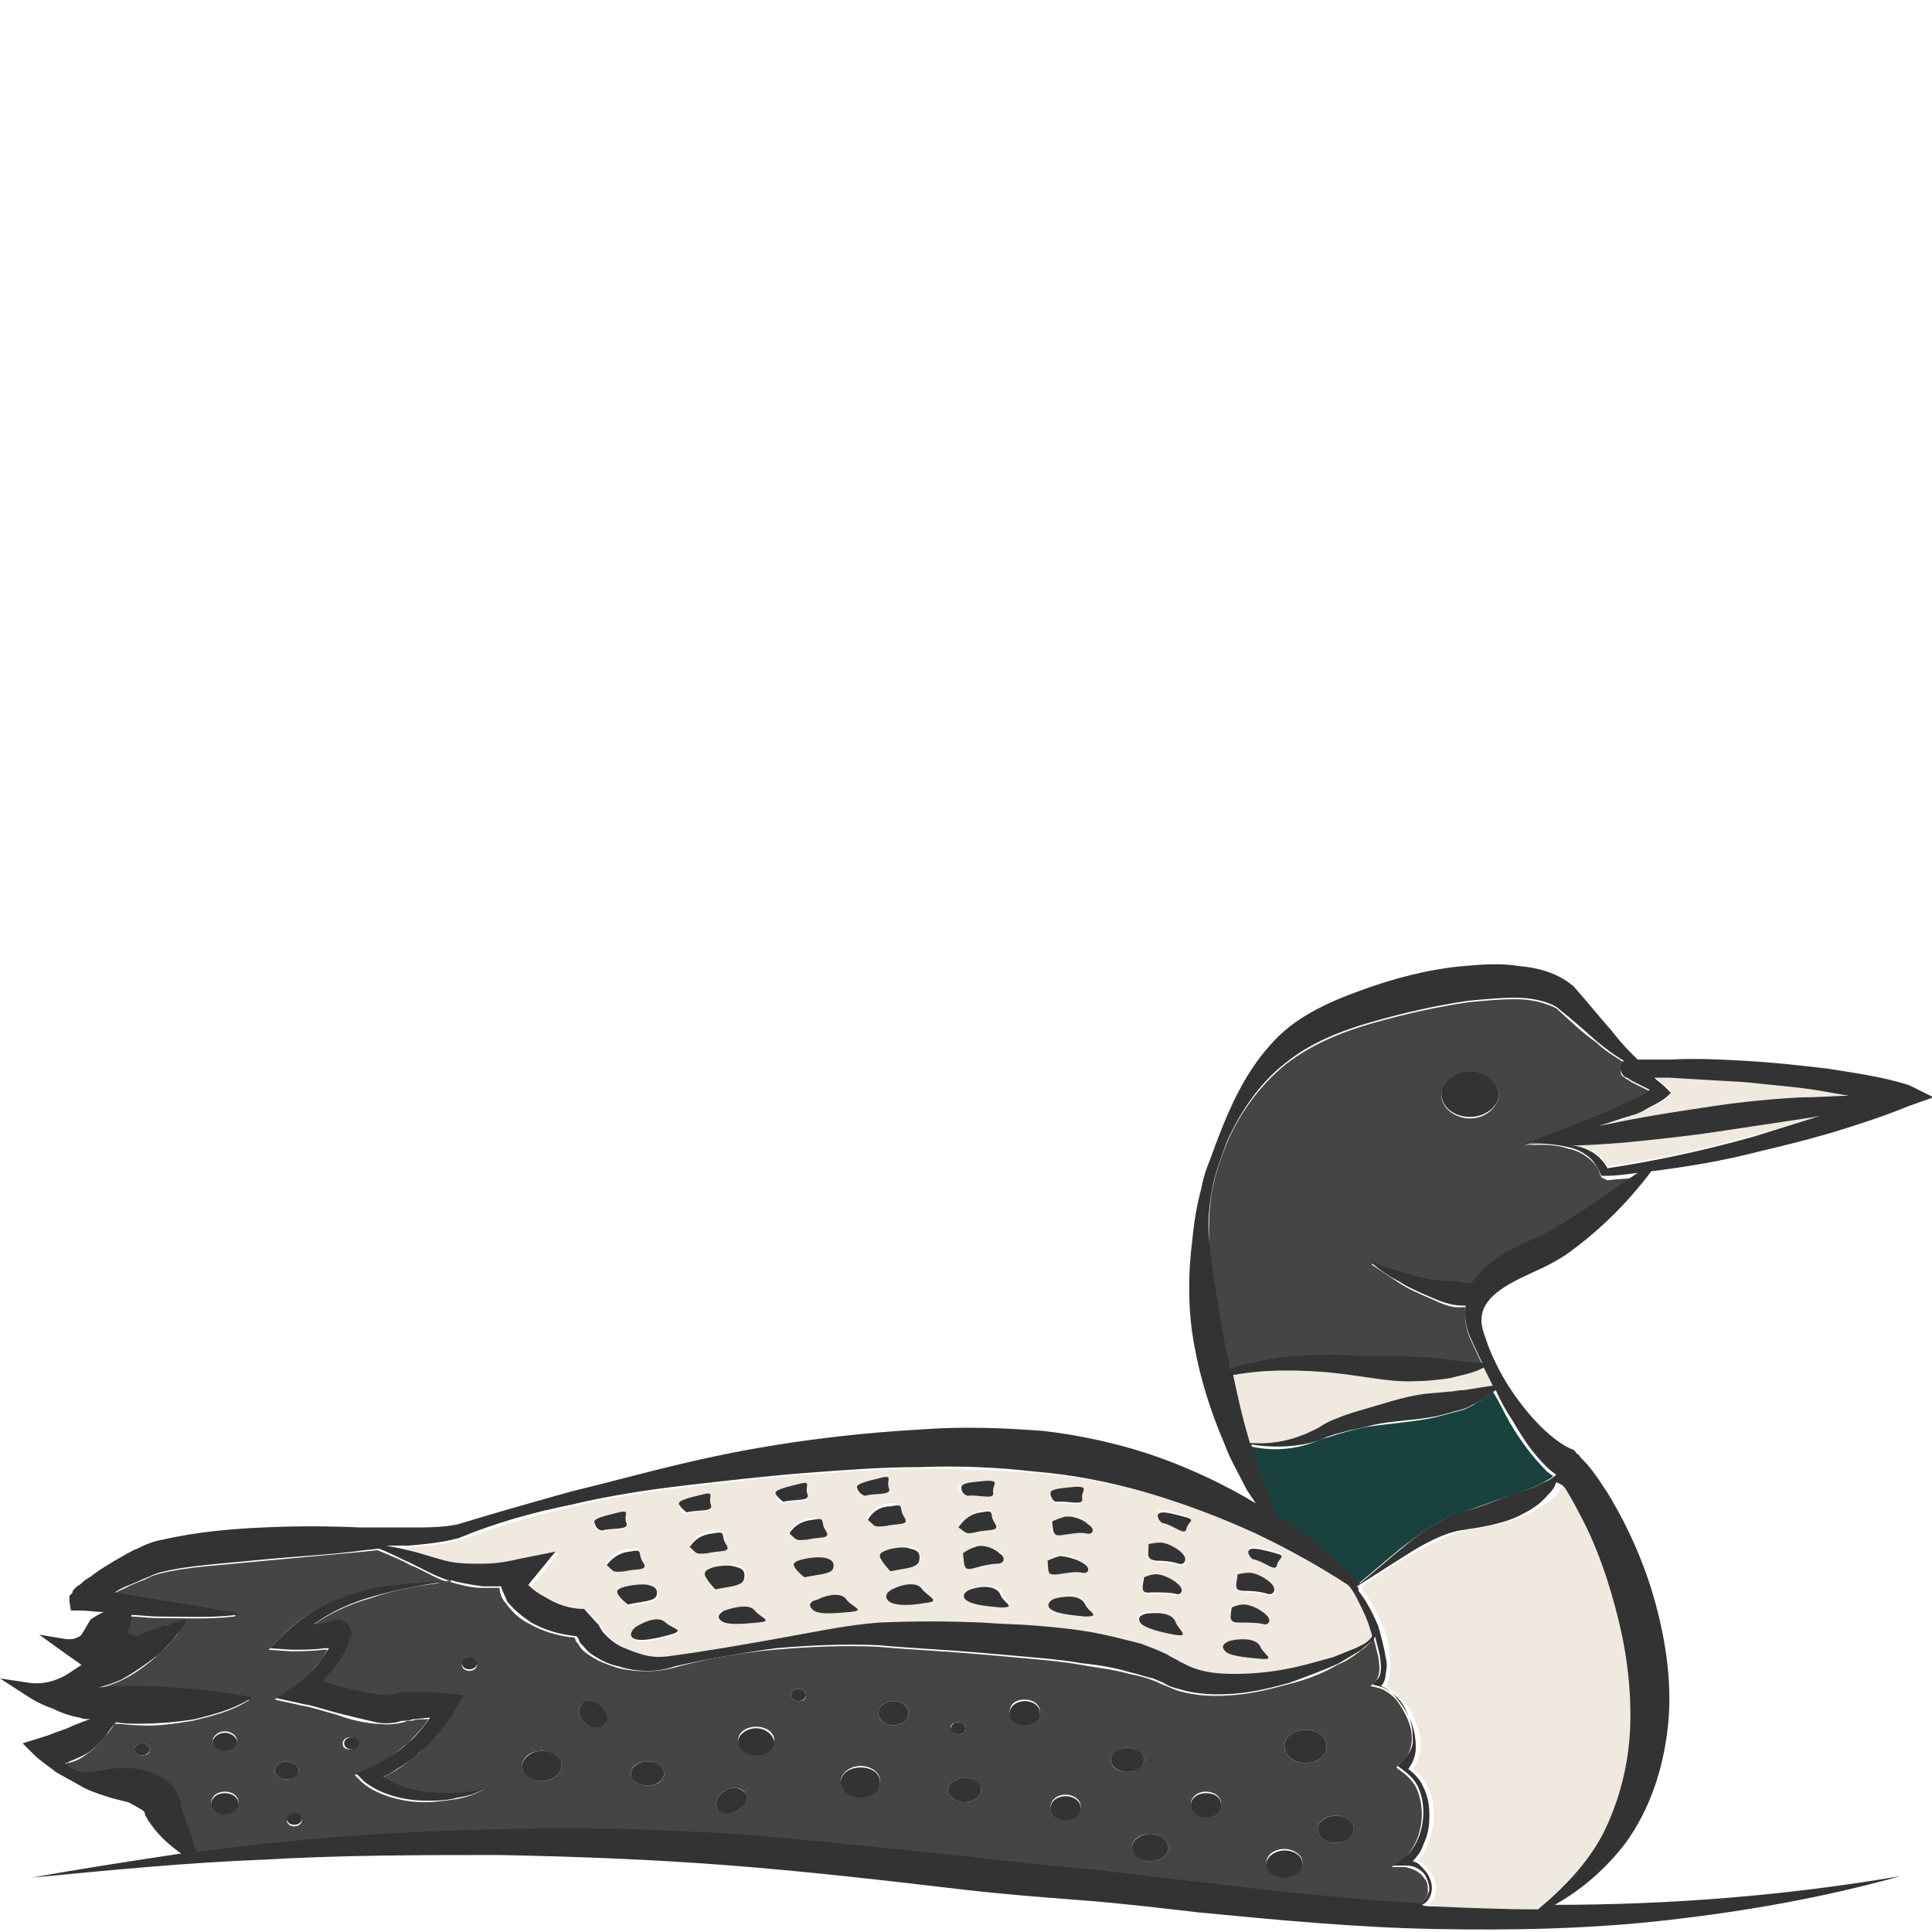 <?xml version="1.0" encoding="utf-8"?>
<!-- Generator: Adobe Illustrator 24.1.2, SVG Export Plug-In . SVG Version: 6.00 Build 0)  -->
<svg version="1.1" id="Layer_1" xmlns="http://www.w3.org/2000/svg" xmlns:xlink="http://www.w3.org/1999/xlink" x="0px" y="0px"
	 viewBox="0 0 128 128" style="enable-background:new 0 0 128 128;" xml:space="preserve">
<style type="text/css">
	.st0{fill:#19423E;}
	.st1{fill:#EFE9DF;}
	.st2{fill:#474544;}
	.st3{fill:#333333;}
</style>
<g>
	<path class="st0" d="M96.2,93.6l-1.1,0.3c-1.4,0.3-2.9,0.4-4.3,0.6c-0.7,0.1-1.4,0.3-2.1,0.5c-0.3,0.1-0.6,0.2-1,0.3
		c-0.3,0.1-0.7,0.3-1.1,0.4c-1.3,0.4-2.6,0.4-3.9,0.1c0.5,1.6,1,3.2,1.7,4.7c2,1.3,3.9,2.8,5.5,4.5c1-0.8,2-1.7,3-2.5
		c1.1-0.8,2.2-1.7,3.6-2.2c1.4-0.4,2.5-0.9,3.8-1.3c0.6-0.2,1.2-0.4,1.8-0.7c0.3-0.2,0.6-0.3,0.8-0.5l-0.4-0.3c-1-1-1.8-2.1-2.5-3.3
		c-0.4-0.7-0.7-1.4-1.1-2c-0.5,0.4-1.1,0.8-1.7,1.1C97,93.4,96.6,93.5,96.2,93.6z"/>
	<path class="st1" d="M101,100.4c-1.3,0.6-2.8,0.8-4,1c-1.2,0.3-2.4,1-3.5,1.6c-1.1,0.6-2.2,1.4-3.3,2.1c0,0,0,0,0.1,0.1
		c0,0,0,0.1,0,0.2c0,0,0,0,0,0c0.1,0.1,0.2,0.3,0.3,0.4c0.4,0.6,0.7,1.2,1,1.9c0.3,0.7,0.5,1.4,0.5,2.1c0,0.4,0,0.7,0,1.1
		c-0.1,0.3-0.1,0.6-0.3,0.8c0.4,0.2,0.8,0.6,1.1,0.9c0.4,0.4,0.7,0.9,0.9,1.5c0.2,0.5,0.4,1.1,0.3,1.7c0,0.5-0.2,1-0.5,1.4
		c0.4,0.3,0.8,0.7,1,1.2c0.3,0.6,0.4,1.3,0.4,1.9c0,0.7-0.2,1.3-0.4,1.9c-0.2,0.4-0.4,0.8-0.7,1.1c0.1,0.1,0.3,0.1,0.4,0.2
		c0.3,0.2,0.5,0.5,0.7,0.9c0.1,0.3,0.2,0.7,0.1,1.1c-0.1,0.3-0.3,0.6-0.6,0.7c0.2,0,0.5,0,0.7,0.1c2.3,0.1,4.7,0.2,7,0.2
		c1.7-1.4,3.2-3.1,4.3-5c1.2-2.1,1.8-4.5,1.8-7c0.1-2.4-0.2-4.9-0.8-7.3c-0.6-2.4-1.5-4.8-2.6-7c-0.3-0.5-0.6-1.1-0.9-1.6
		c-0.1-0.1-0.2-0.2-0.3-0.4c-0.2,0.3-0.4,0.6-0.6,0.9C102.3,99.7,101.7,100.1,101,100.4z"/>
	<path class="st1" d="M29.7,103.5c0.8,0.2,1.6,0.3,2.4,0.2c0.8,0,1.6-0.2,2.4-0.3l2.5-0.5l-1.8,2.2c0,0,0,0.1,0.1,0.1
		c0.2,0.2,0.6,0.5,1,0.7c0.8,0.4,1.8,0.7,2.6,0.8l1,1.1c0,0,0,0,0,0l0,0c0,0,0,0.1,0.1,0.2c0.1,0.1,0.2,0.3,0.4,0.5
		c0.3,0.3,0.7,0.6,1.2,0.8c0.5,0.2,0.9,0.4,1.5,0.5c0.5,0.1,1,0.1,1.6,0c2.3-0.2,4.5-0.7,6.8-1.1c2.3-0.4,4.5-0.9,6.9-1.1
		c2.3-0.1,4.6-0.1,6.9,0c1.2,0,2.3,0.1,3.5,0.2c1.2,0.1,2.3,0.2,3.5,0.4c1.2,0.2,2.3,0.4,3.5,0.8c0.6,0.2,1.2,0.4,1.7,0.7
		c0.3,0.1,0.6,0.3,0.9,0.5c0.2,0.1,0.4,0.2,0.6,0.3c0.8,0.4,1.9,0.5,3,0.5c1.1,0,2.2-0.1,3.3-0.3c1.1-0.2,2.2-0.4,3.2-0.8
		c0.5-0.2,1.1-0.4,1.5-0.6c0.4-0.2,0.9-0.5,1.1-0.8c0-0.1-0.1-0.2-0.1-0.4c-0.2-0.6-0.5-1.3-0.8-1.9c-0.2-0.4-0.4-0.8-0.7-1.1
		c-1.9-1.3-4-2.4-6.1-3.4c-2.3-1.1-4.7-2-7.2-2.7c-2.4-0.7-4.9-1.2-7.4-1.4c-2.5-0.2-5.1-0.3-7.7-0.3c-2.6,0-5.1,0.2-7.7,0.4
		c-2.6,0.2-5.2,0.5-7.7,0.8c-2.6,0.3-5.2,0.7-7.7,1.3c-2.5,0.6-5.1,1.3-7.4,2.2l0,0l0,0c-1.1,0.3-2.2,0.4-3.3,0.5l-1.2,0.1
		c0.5,0.1,0.9,0.2,1.4,0.3C28.1,103.1,28.9,103.4,29.7,103.5z M84.5,102.8c0.8,0.2,0.2,0.3,0.1,0.8c-0.1,0.5-0.9-0.3-1.6-0.4
		c0,0-0.3-0.2-0.3-0.6C82.8,102.3,83.7,102.6,84.5,102.8z M82,104.4c0,0,0.4-0.2,0.8-0.1c0.4,0,1.1,0.4,1.5,0.8
		c0.3,0.4,0.1,0.7-0.3,0.6c-0.3-0.1-0.8-0.2-1.5-0.2C81.7,105.4,81.9,105.1,82,104.4z M81.5,106.5c0,0,0.4-0.2,0.8-0.2
		c0.4,0,1.2,0.3,1.5,0.7c0.4,0.4,0.1,0.7-0.2,0.6c-0.3-0.1-0.8-0.1-1.6-0.1C81.4,107.5,81.5,107.2,81.5,106.5z M81.5,108.7
		c0.9-0.2,1.8-0.1,2,0.4c0.2,0.5,1.1,0.9,0,0.8c-1.1-0.1-2.2-0.3-2.4-0.7C80.8,108.8,81.5,108.7,81.5,108.7z M78.5,100.4
		c0.8,0.2,0.2,0.3,0.1,0.8c-0.1,0.5-0.9-0.3-1.6-0.4c0,0-0.3-0.2-0.3-0.6C76.8,99.9,77.7,100.2,78.5,100.4z M76.1,102.4
		c0,0,0.4-0.2,0.8-0.1c0.4,0,1.1,0.4,1.5,0.8c0.3,0.4,0.1,0.7-0.3,0.6c-0.3-0.1-0.8-0.2-1.5-0.2C75.9,103.3,76.1,103,76.1,102.4z
		 M75.7,104.6c0,0,0.4-0.2,0.8-0.2c0.4,0,1.2,0.3,1.5,0.7c0.4,0.4,0.1,0.7-0.2,0.6c-0.3-0.1-0.8-0.1-1.6-0.1
		C75.5,105.6,75.7,105.2,75.7,104.6z M75.9,106.8c0.9-0.1,1.8,0.1,1.9,0.6c0.2,0.6,1,1-0.1,0.8c-1.1-0.2-2.1-0.5-2.3-0.9
		C75.2,106.9,75.9,106.8,75.9,106.8z M71.9,107.1c-1.1,0-2.2-0.2-2.4-0.6c-0.3-0.4,0.4-0.6,0.4-0.6c0.9-0.2,1.8-0.2,2,0.3
		C72.1,106.8,73,107.2,71.9,107.1z M71.9,101.6c-0.4-0.1-0.8,0-1.6,0.1c-0.7,0.1-0.6-0.2-0.7-0.9c0,0,0.4-0.2,0.8-0.3
		c0.4-0.1,1.2,0.1,1.6,0.5C72.5,101.3,72.3,101.6,71.9,101.6z M71.3,98.6c0.9-0.1,0.3,0.2,0.4,0.8c0.1,0.5-1,0.1-1.7,0.2
		c0,0-0.3-0.1-0.5-0.5C69.5,98.7,70.4,98.7,71.3,98.6z M70.2,103.1c0.4-0.1,1.2,0.1,1.6,0.5c0.4,0.3,0.2,0.7-0.1,0.6
		c-0.4-0.1-0.8,0-1.6,0.1c-0.7,0.1-0.6-0.2-0.7-0.9C69.4,103.4,69.7,103.1,70.2,103.1z M66.4,106.4c-1.1,0-2.2-0.2-2.4-0.6
		c-0.3-0.4,0.4-0.6,0.4-0.6c0.9-0.2,1.8-0.2,2,0.3C66.6,106.1,67.5,106.5,66.4,106.4z M66.1,103.6c-0.4,0-0.8,0.1-1.6,0.3
		c-0.7,0.2-0.6-0.2-0.7-1c0,0,0.3-0.3,0.8-0.4c0.4-0.1,1.2,0,1.7,0.3C66.7,103.2,66.5,103.6,66.1,103.6z M65.3,98.1
		c0.9-0.1,0.3,0.2,0.4,0.8c0.1,0.5-1,0.1-1.7,0.2c0,0-0.3-0.1-0.5-0.5C63.5,98.2,64.5,98.2,65.3,98.1z M65,100.1
		c1-0.1,0.5,0.1,0.9,0.7c0.4,0.6-0.4,0.4-1.2,0.6c-0.8,0.2-0.7,0-1.2-0.4C63.6,101.1,64,100.3,65,100.1z M61.1,105.3
		c0.3,0.5,1.3,0.8,0.2,0.9c-1.1,0.1-2.2,0.2-2.5-0.2c-0.3-0.4,0.3-0.7,0.3-0.7C59.9,104.9,60.8,104.8,61.1,105.3z M60.4,102.5
		c0.5,0.1,0.6,0.3,0.6,0.8c-0.1,0.5-1,0.5-1.9,0.7c0,0-0.8-0.7-0.7-1.1C58.5,102.6,59.9,102.4,60.4,102.5z M59.8,100.4
		c0.4,0.6-0.4,0.4-1.2,0.6c-0.8,0.2-0.7,0-1.2-0.4c0,0,0.4-0.8,1.4-1C59.9,99.5,59.4,99.8,59.8,100.4z M58.4,97.9
		c0.8-0.2,0.4,0.2,0.5,0.7c0.2,0.5-0.9,0.2-1.6,0.5c0,0-0.4,0-0.5-0.4C56.6,98.3,57.6,98.1,58.4,97.9z M56.1,106
		c0.3,0.5,1.3,0.7,0.2,0.8c-1.1,0.1-2.2,0.2-2.5-0.2c-0.3-0.4,0.3-0.6,0.3-0.6C54.9,105.6,55.8,105.5,56.1,106z M55.2,103.9
		c-0.1,0.4-1,0.4-1.9,0.6c0,0-0.8-0.6-0.7-0.9c0.1-0.3,1.5-0.5,2-0.4C55.1,103.3,55.2,103.5,55.2,103.9z M54.6,101.4
		c0.4,0.6-0.4,0.4-1.2,0.6c-0.8,0.2-0.7,0-1.2-0.4c0,0,0.4-0.8,1.4-1C54.7,100.5,54.2,100.8,54.6,101.4z M53,98.4
		c0.8-0.2,0.4,0.2,0.5,0.7c0.2,0.5-0.9,0.2-1.6,0.5c0,0-0.4,0-0.5-0.4S52.2,98.6,53,98.4z M50,106.7c0.3,0.5,1.3,0.7,0.2,0.8
		c-1.1,0.1-2.2,0.2-2.5-0.2c-0.3-0.4,0.3-0.6,0.3-0.6C48.9,106.4,49.7,106.3,50,106.7z M48.8,103.7c0.5,0.1,0.6,0.3,0.6,0.8
		c-0.1,0.5-1,0.5-1.9,0.7c0,0-0.8-0.7-0.7-1.1C46.8,103.8,48.2,103.6,48.8,103.7z M48.1,102.2c0.4,0.6-0.4,0.4-1.2,0.6
		c-0.8,0.2-0.7,0-1.2-0.4c0,0,0.4-0.8,1.4-1C48.2,101.4,47.7,101.6,48.1,102.2z M46.6,99.1c0.8-0.2,0.4,0.2,0.5,0.7
		c0.2,0.5-0.9,0.2-1.6,0.5c0,0-0.4,0-0.5-0.4S45.8,99.3,46.6,99.1z M44.2,107.6c0.4,0.4,1.3,0.5,0.3,0.8c-1.1,0.3-2.1,0.5-2.5,0.2
		c-0.4-0.3,0.2-0.7,0.2-0.7C43,107.4,43.8,107.2,44.2,107.6z M43,105.1c0.5,0.1,0.6,0.3,0.6,0.7c-0.1,0.4-1,0.4-1.9,0.6
		c0,0-0.8-0.6-0.7-0.9C41.1,105.2,42.5,105,43,105.1z M42.6,103.4c0.4,0.6-0.4,0.4-1.2,0.6c-0.8,0.2-0.7,0-1.2-0.4
		c0,0,0.4-0.8,1.4-1C42.7,102.6,42.2,102.8,42.6,103.4z M41,100.3c0.8-0.2,0.4,0.2,0.5,0.7c0.2,0.5-0.9,0.2-1.6,0.5
		c0,0-0.4,0-0.5-0.4C39.2,100.7,40.1,100.5,41,100.3z"/>
	<path class="st2" d="M94.6,125.3c0-0.3,0-0.6-0.2-0.8c-0.3-0.5-0.8-0.7-1.3-0.8l-0.9,0l0.8-0.6c0.4-0.3,0.7-0.8,0.9-1.3
		c0.2-0.5,0.3-1.1,0.3-1.6c0-0.5-0.1-1.1-0.3-1.6c-0.2-0.5-0.6-0.9-1-1.2l-0.4-0.3l0.3-0.3c0.4-0.3,0.6-0.7,0.7-1.2
		c0.1-0.5,0-1.1-0.2-1.6c-0.2-0.5-0.5-1-0.8-1.4c-0.4-0.4-0.8-0.7-1.3-0.8l-0.4-0.1l0.3-0.3c0.4-0.4,0.3-1.1,0.2-1.7
		c-0.1-0.4-0.2-0.8-0.3-1.2c-0.1,0.1-0.2,0.2-0.2,0.3c-0.2,0.2-0.4,0.4-0.7,0.6c-0.5,0.4-1,0.7-1.5,0.9c-1,0.6-2.1,1-3.3,1.3
		c-1.1,0.3-2.3,0.6-3.5,0.7c-1.2,0.1-2.5,0.1-3.8-0.3c-0.3-0.1-0.7-0.3-1-0.4c-0.2-0.1-0.4-0.2-0.7-0.3c-0.5-0.2-1-0.3-1.5-0.4
		c-1-0.3-2.1-0.4-3.2-0.6c-1.1-0.2-2.2-0.3-3.3-0.4c-1.1-0.1-2.2-0.2-3.4-0.3c-2.2-0.2-4.5-0.3-6.8-0.5c-2.2-0.1-4.5,0-6.8,0.2
		c-2.3,0.2-4.5,0.6-6.7,1.2c-1.1,0.3-2.5,0.3-3.7,0c-0.6-0.2-1.2-0.4-1.8-0.8c-0.3-0.2-0.6-0.4-0.8-0.8c-0.1-0.1-0.2-0.2-0.2-0.4
		c-1.1-0.1-2.1-0.4-3-0.9c-0.6-0.3-1.1-0.7-1.6-1.4c-0.2-0.2-0.4-0.6-0.4-1c-0.4,0-0.8,0-1.2,0c-0.7,0-1.4-0.2-2.1-0.4
		c-1.8,0.2-3.6,0.5-5.3,1.1c-1.4,0.4-2.7,1-3.8,1.8c0.1,0,0.1,0,0.2,0c0.3-0.1,0.6-0.1,1-0.2c0.1,0,0.2-0.1,0.4-0.1
		c0.1,0,0.1,0,0.2,0c0.1,0,0.2,0.1,0.2,0.1c0.1,0.1,0.3,0.2,0.3,0.3c0,0.1,0.1,0.1,0.1,0.2c0.1,0.1,0.1,0.4,0.1,0.4c0,0,0,0.1,0,0.1
		c0,0.1-0.1,0.2-0.1,0.2c0,0.1-0.1,0.2-0.1,0.3c-0.4,0.7-0.8,1.3-1.2,1.9c-0.2,0.2-0.3,0.4-0.5,0.6c0.3,0.1,0.7,0.2,1,0.3
		c0.8,0.2,1.5,0.4,2.3,0.5c0.4,0.1,0.7,0.1,1,0.1c0.1,0,0.4-0.1,0.6-0.1c0.2,0,0.4-0.1,0.7-0.1c0.9-0.1,1.7,0,2.6,0.1l1.1,0.1
		l-0.5,0.9c-0.3,0.6-0.7,1.1-1.1,1.6c-0.4,0.5-0.9,0.9-1.3,1.3c-0.5,0.4-1,0.8-1.5,1.1c-0.3,0.2-0.6,0.3-0.9,0.5
		c0.3,0.2,0.6,0.3,0.9,0.5c0.6,0.2,1.2,0.4,1.9,0.5c0.7,0.1,1.3,0.1,2,0.1c0.7,0,1.3-0.1,2-0.4c-0.6,0.4-1.3,0.6-1.9,0.7
		c-0.7,0.1-1.4,0.2-2.1,0.2c-0.7,0-1.4-0.1-2.1-0.3c-0.7-0.2-1.4-0.5-2-1l-0.5-0.5l0.7-0.3c0.5-0.2,1-0.5,1.5-0.8
		c0.5-0.3,0.9-0.7,1.3-1c0.4-0.4,0.8-0.8,1.1-1.2c0.1-0.1,0.2-0.3,0.3-0.4c-0.4,0-0.8,0-1.1,0.1c-0.2,0-0.4,0-0.5,0.1
		c-0.2,0-0.3,0.1-0.6,0.1c-0.6,0.1-1,0-1.4,0c-0.9-0.1-1.7-0.3-2.5-0.6c-0.8-0.2-1.6-0.5-2.3-0.6l-1.8-0.4l1.5-1
		c0.5-0.3,0.9-0.8,1.3-1.3c0.3-0.3,0.5-0.7,0.7-1c-0.1,0-0.2,0-0.3,0c-0.8,0.1-1.5,0.1-2.2,0.1l-1.4-0.1l1-1c1.6-1.7,3.8-2.5,5.9-3
		c1.7-0.4,3.4-0.5,5.1-0.4c-0.1,0-0.1,0-0.2-0.1c-0.9-0.3-1.6-0.8-2.4-1.1c-0.7-0.4-1.5-0.7-2.2-1l-0.9,0.1
		c-2.2,0.2-4.3,0.4-6.5,0.6c-1.1,0.1-2.1,0.2-3.2,0.3c-1.1,0.1-2.1,0.2-3.1,0.4c-0.5,0.1-1,0.2-1.4,0.4c-0.2,0.1-0.4,0.2-0.7,0.3
		l-0.7,0.3c-0.3,0.2-0.7,0.3-1,0.5l3,0.5l2.5,0.4c0.8,0.1,1.7,0.3,2.5,0.4c0.1,0,0.1,0.1,0.1,0.1c0,0.1-0.1,0.1-0.1,0.1
		c-1.7,0.2-3.4,0.1-5.1,0.1c-0.6,0-1.2-0.1-1.8-0.1c0,0.5-0.1,0.9-0.3,1.2c0,0,0,0,0,0c0.2,0,0.4,0.1,0.7,0.2
		c0.1-0.1,0.3-0.1,0.4-0.2c0.4-0.2,0.9-0.4,1.3-0.5c0.2-0.1,0.5-0.2,0.7-0.2l0.4-0.1c0.1,0,0.2-0.1,0.4-0.1c0,0,0,0,0,0c0,0,0,0,0,0
		l0,0.2c0,0.1-0.1,0.2-0.2,0.3l-0.2,0.3c-0.1,0.2-0.3,0.4-0.5,0.6c-0.3,0.4-0.7,0.7-1,1c-0.7,0.6-1.5,1.2-2.4,1.6
		c-0.5,0.2-1,0.4-1.5,0.5c0.9,0,1.9,0,2.8-0.1c1.2,0,2.4,0.1,3.6,0.2c1.2,0.1,2.4,0.3,3.6,0.5l0,0c0.1,0,0.1,0.1,0.1,0.1
		c0,0,0,0.1-0.1,0.1c-1.1,0.7-2.4,1-3.6,1.3c-1.2,0.2-2.5,0.4-3.7,0.3c-0.5,0-1-0.1-1.5-0.1c-0.2,0.3-0.4,0.6-0.7,0.9
		c-0.3,0.4-0.6,0.7-1,1c-0.4,0.3-0.8,0.6-1.4,0.7c-0.1,0-0.2,0.1-0.3,0.1c0,0,0,0,0,0c0.4,0.4,0.9,0.5,1.4,0.6
		c0.5,0,1.1-0.1,1.6-0.2c0.6-0.1,1.1-0.1,1.8,0c0.6,0.1,1.4,0.3,2.1,0.9c0.3,0.3,0.6,0.7,0.7,1.1c0.1,0.2,0.1,0.2,0.1,0.4
		c0,0.1,0.1,0.2,0.1,0.4c0.3,0.8,0.6,1.7,0.9,2.7c6.7-0.9,13.4-1.4,20.1-1.5c5.2-0.1,10.4,0,15.6,0.3c5.2,0.3,10.4,0.9,15.5,1.5
		c2.6,0.3,5.1,0.5,7.7,0.8c2.6,0.3,5.2,0.6,7.7,0.9c4.8,0.6,9.7,1.1,14.5,1.4c0,0,0,0,0,0C94.4,125.9,94.6,125.6,94.6,125.3z
		 M31.1,110.7c-0.3,0-0.5-0.2-0.5-0.4c0-0.2,0.2-0.4,0.5-0.4c0.3,0,0.5,0.2,0.5,0.4C31.6,110.5,31.4,110.7,31.1,110.7z M9.4,116.3
		c-0.3,0-0.5-0.2-0.5-0.4c0-0.2,0.2-0.4,0.5-0.4c0.3,0,0.5,0.2,0.5,0.4C9.9,116.2,9.7,116.3,9.4,116.3z M14.9,114.7
		c0.4,0,0.8,0.3,0.8,0.6c0,0.3-0.4,0.6-0.8,0.6c-0.4,0-0.8-0.3-0.8-0.6C14.1,115,14.5,114.7,14.9,114.7z M14.9,120.1
		c-0.5,0-0.9-0.3-0.9-0.7c0-0.4,0.4-0.7,0.9-0.7c0.5,0,0.9,0.3,0.9,0.7C15.8,119.8,15.4,120.1,14.9,120.1z M18.2,117.3
		c0-0.3,0.4-0.6,0.8-0.6c0.4,0,0.8,0.3,0.8,0.6c0,0.3-0.4,0.6-0.8,0.6C18.6,117.9,18.2,117.6,18.2,117.3z M19.5,121
		c-0.3,0-0.5-0.2-0.5-0.4c0-0.2,0.2-0.4,0.5-0.4s0.5,0.2,0.5,0.4C20,120.8,19.8,121,19.5,121z M22.7,115.5c0-0.2,0.2-0.4,0.5-0.4
		c0.3,0,0.5,0.2,0.5,0.4c0,0.2-0.2,0.4-0.5,0.4C22.9,115.9,22.7,115.8,22.7,115.5z M35.9,118c-0.7,0-1.3-0.5-1.3-1
		c0-0.6,0.6-1,1.3-1s1.3,0.5,1.3,1C37.2,117.5,36.6,118,35.9,118z M40.1,114.2c-0.3,0.3-0.8,0.3-1.3,0c-0.4-0.3-0.6-0.9-0.3-1.2
		c0.3-0.3,0.8-0.3,1.3,0C40.2,113.3,40.3,113.9,40.1,114.2z M42.9,118.3c-0.6,0-1.1-0.4-1.1-0.8c0-0.5,0.5-0.8,1.1-0.8
		c0.6,0,1.1,0.4,1.1,0.8C44,118,43.5,118.3,42.9,118.3z M48.8,120c-0.5,0.3-1.1,0.1-1.3-0.2c-0.2-0.4,0.1-0.9,0.6-1.2
		c0.5-0.3,1.1-0.1,1.3,0.2C49.5,119.2,49.3,119.7,48.8,120z M50.1,116.2c-0.6,0-1.2-0.4-1.2-0.9c0-0.5,0.5-0.9,1.2-0.9
		s1.2,0.4,1.2,0.9C51.2,115.8,50.7,116.2,50.1,116.2z M63.5,114.1c0.3,0,0.5,0.2,0.5,0.4c0,0.2-0.2,0.4-0.5,0.4
		c-0.3,0-0.5-0.2-0.5-0.4C62.9,114.3,63.2,114.1,63.5,114.1z M52.9,112.7c-0.3,0-0.5-0.2-0.5-0.4c0-0.2,0.2-0.4,0.5-0.4
		c0.3,0,0.5,0.2,0.5,0.4C53.4,112.6,53.2,112.7,52.9,112.7z M57,119c-0.7,0-1.3-0.4-1.3-1c0-0.5,0.6-1,1.3-1c0.7,0,1.3,0.4,1.3,1
		C58.3,118.6,57.8,119,57,119z M59.2,114.3c-0.5,0-1-0.3-1-0.8c0-0.4,0.4-0.8,1-0.8c0.5,0,1,0.3,1,0.8
		C60.2,113.9,59.8,114.3,59.2,114.3z M63.9,119.4c-0.6,0-1.1-0.4-1.1-0.8c0-0.4,0.5-0.8,1.1-0.8c0.6,0,1.1,0.4,1.1,0.8
		C65,119,64.5,119.4,63.9,119.4z M67.9,114.2c-0.5,0-1-0.3-1-0.8s0.4-0.8,1-0.8c0.5,0,1,0.3,1,0.8S68.4,114.2,67.9,114.2z
		 M70.6,120.5c-0.5,0-1-0.3-1-0.8c0-0.4,0.4-0.8,1-0.8c0.5,0,1,0.3,1,0.8C71.6,120.2,71.1,120.5,70.6,120.5z M73.6,116.6
		c0-0.4,0.5-0.8,1.1-0.8s1.1,0.4,1.1,0.8c0,0.4-0.5,0.8-1.1,0.8S73.6,117.1,73.6,116.6z M76.2,123.3c-0.6,0-1.2-0.4-1.2-0.9
		c0-0.5,0.5-0.9,1.2-0.9s1.2,0.4,1.2,0.9C77.4,122.9,76.9,123.3,76.2,123.3z M79.9,120.3c-0.5,0-1-0.3-1-0.8c0-0.4,0.4-0.8,1-0.8
		c0.5,0,1,0.3,1,0.8C80.9,119.9,80.5,120.3,79.9,120.3z M85.1,124.3c-0.6,0-1.2-0.4-1.2-0.9c0-0.5,0.5-0.9,1.2-0.9
		c0.6,0,1.2,0.4,1.2,0.9C86.3,123.9,85.8,124.3,85.1,124.3z M85.1,115.7c0-0.6,0.6-1.1,1.4-1.1c0.8,0,1.4,0.5,1.4,1.1
		s-0.6,1.1-1.4,1.1C85.7,116.8,85.1,116.3,85.1,115.7z M88.5,122.1c-0.6,0-1.2-0.4-1.2-0.9c0-0.5,0.5-0.9,1.2-0.9
		c0.6,0,1.2,0.4,1.2,0.9C89.7,121.7,89.1,122.1,88.5,122.1z"/>
	<path class="st1" d="M113.6,74.9c-2,0.3-4,0.5-6,0.7c-1.3,0.1-2.6,0.2-3.9,0.2c0.1,0,0.3,0,0.4,0c0.5,0.1,1,0.3,1.5,0.5
		c0.4,0.2,0.7,0.6,0.9,1c3.3-0.5,6.5-1.2,9.7-2.1c1.6-0.4,3.2-0.9,4.8-1.5c0.3-0.1,0.6-0.2,1-0.3c-0.8,0.2-1.6,0.3-2.4,0.5
		C117.6,74.3,115.6,74.6,113.6,74.9z"/>
	<path class="st1" d="M115.8,71.7c-1.7-0.2-3.4-0.2-5.1-0.3l-1,0c0.3,0.2,0.5,0.4,0.7,0.6l0.4,0.4l-0.3,0.3
		c-0.4,0.4-0.8,0.5-1.2,0.7c-0.4,0.2-0.8,0.3-1.1,0.5c-0.7,0.3-1.5,0.5-2.2,0.7c0.5-0.1,1-0.2,1.5-0.3c2-0.4,4-0.7,6-1
		c2-0.3,4-0.5,6-0.6c1.1-0.1,2.1-0.1,3.2-0.1c-0.6-0.1-1.1-0.2-1.7-0.3C119.2,72,117.5,71.9,115.8,71.7z"/>
	<path class="st1" d="M93.9,91.5c-1.5,0.1-3-0.2-4.4-0.4c-1.5-0.2-2.9-0.3-4.3-0.3c-1.2,0-2.3,0.1-3.5,0.3c0.3,1.4,0.6,2.7,1,4.1
		c0,0.1,0.1,0.3,0.1,0.4c1.3,0.1,2.6-0.1,3.7-0.6c0.3-0.1,0.6-0.3,1-0.5c0.3-0.2,0.7-0.3,1-0.5c0.7-0.3,1.4-0.5,2.1-0.7
		c1.4-0.4,2.9-0.9,4.3-1l1.1-0.1c0.3,0,0.6,0,1-0.1c0.6-0.1,1.2-0.2,1.9-0.3c-0.2-0.4-0.4-0.8-0.6-1.2l0-0.1
		c-0.7,0.5-1.4,0.6-2.2,0.7C95.4,91.4,94.6,91.4,93.9,91.5z"/>
	<path class="st2" d="M106.1,78l-0.1-0.2c-0.1-0.4-0.4-0.8-0.8-1.1c-0.4-0.3-0.8-0.5-1.3-0.6c-0.9-0.3-1.9-0.3-2.9-0.2
		c0.3,0,0.5-0.1,0.8-0.1c-0.1,0-0.2,0-0.3,0c-0.2,0-0.4,0.1-0.5,0.1l2.3-0.9c0.8-0.3,1.5-0.6,2.3-0.9c0.7-0.3,1.5-0.6,2.2-1
		c0.4-0.2,0.7-0.3,1.1-0.5c0.2-0.1,0.3-0.2,0.4-0.3c-0.2-0.1-0.4-0.2-0.6-0.3l-0.6-0.3l-0.3-0.2c-0.1,0-0.1-0.1-0.3-0.2
		c-0.1-0.1-0.1-0.1-0.1-0.2c-0.1-0.2,0-0.4,0.1-0.6c0,0,0.1-0.1,0.1-0.1c-0.1-0.1-0.2-0.1-0.3-0.2c-0.5-0.3-1.1-0.7-1.5-1.1
		c-1-0.7-1.8-1.5-2.7-2.3c-0.8-0.4-1.7-0.6-2.7-0.6c-1,0-2.1,0.1-3.1,0.2c-2.1,0.3-4.3,0.8-6.4,1.4c-2.1,0.6-4,1.4-5.7,2.7
		c-1.6,1.3-3,3.1-3.9,5.2c-0.4,1-0.8,2.1-1,3.2c-0.2,1.1-0.2,2.2-0.2,3.3c0.1,2.2,0.6,4.4,1,6.5c0.1,0.7,0.3,1.4,0.4,2.1
		c1.1-0.4,2.3-0.6,3.5-0.8c1.5-0.2,3-0.2,4.5-0.1c1.5,0,2.9-0.1,4.4,0.1c0.7,0.1,1.5,0.1,2.2,0.2c0.7,0.1,1.4,0.2,2.1,0.2l-0.7-1.5
		c-0.3-0.6-0.5-1.4-0.4-2.2c0,0,0-0.1,0-0.1c-0.1,0-0.1,0-0.2,0c-0.8,0.1-1.5-0.3-2.2-0.6c-0.7-0.3-1.4-0.6-2-1
		c-0.6-0.4-1.2-0.8-1.8-1.2c0,0,0-0.1,0-0.1c0,0,0.1,0,0.1,0c0.7,0.2,1.3,0.5,2,0.7c0.7,0.2,1.4,0.4,2,0.5c0.7,0.1,1.4,0.1,2,0.2
		l0.6,0.1c0.1-0.2,0.3-0.5,0.5-0.6c0.5-0.6,1.1-1,1.7-1.4c0.6-0.4,1.2-0.7,1.8-0.9c0.5-0.2,1-0.5,1.6-0.8c1.8-1.1,3.5-2.3,5.4-3.5
		c-0.7,0.1-1.4,0.1-2.1,0.2L106.1,78z M97.4,74.1c-1,0-1.9-0.7-1.9-1.5c0-0.8,0.8-1.5,1.9-1.5c1,0,1.9,0.7,1.9,1.5
		C99.2,73.4,98.4,74.1,97.4,74.1z"/>
	<path class="st3" d="M121.1,70.8c-1.7-0.2-3.5-0.4-5.2-0.5c-1.7-0.1-3.5-0.2-5.2-0.1l-1.3,0l-0.7,0c-0.1,0-0.1,0-0.2,0
		c-0.2-0.2-0.4-0.4-0.6-0.6c-0.4-0.4-0.8-0.9-1.2-1.4c-0.8-0.9-1.6-1.9-2.4-2.8l0,0l-0.1-0.1c-1.1-0.9-2.4-1.2-3.6-1.3
		c-1.2-0.2-2.4-0.1-3.6,0c-2.3,0.2-4.6,0.8-6.8,1.6c-2.2,0.8-4.5,1.8-6.1,3.7c-1.6,1.8-2.6,4-3.4,6.1c-0.2,0.5-0.4,1.1-0.6,1.6
		c-0.2,0.5-0.4,1.1-0.5,1.7c-0.3,1.1-0.5,2.3-0.6,3.4c-0.3,2.3-0.3,4.7,0.1,6.9c0.4,2.3,1.1,4.5,2,6.6c0.4,1.1,1,2.1,1.5,3.1
		c0.2,0.3,0.4,0.6,0.6,0.9c-2-1.2-4.1-2.2-6.3-3c-2.5-0.9-5.2-1.5-7.8-1.8c-2.7-0.2-5.3-0.3-8-0.1c-5.3,0.3-10.5,1-15.6,2.2
		c-2.6,0.6-5.1,1.3-7.6,1.9c-2.5,0.7-5,1.4-7.6,2.2l0,0c-1,0.2-2.1,0.2-3.2,0.2c-1.1,0-2.2,0-3.2,0c-2.2-0.1-4.4-0.1-6.5,0
		c-2.2,0.1-4.4,0.3-6.6,0.8c-0.6,0.1-1.1,0.3-1.7,0.6c-0.3,0.1-0.6,0.3-0.8,0.4l-0.7,0.4c-0.5,0.3-1,0.6-1.4,0.9
		c-0.2,0.2-0.5,0.3-0.7,0.5c-0.1,0.1-0.2,0.2-0.4,0.3c-0.1,0.1-0.1,0.1-0.2,0.2c0,0-0.1,0.1-0.1,0.2c0,0,0,0.1-0.1,0.1
		c0,0,0,0.1-0.1,0.1c0,0,0,0.1,0,0.1l0,0.1c0,0,0,0.2,0,0.2l0.1,0.6l0.5,0c0.6,0,1.1,0.1,1.7,0.1c-0.3,0.1-0.6,0.3-0.9,0.5
		c-0.2,0.3-0.4,0.7-0.6,1c0,0-0.1,0.1-0.1,0.1c-0.2,0.1-0.4,0.2-0.6,0.2l0,0c-0.1,0-0.2,0-0.3,0l-1.8-0.3l1.8,1.3
		c0.3,0.2,0.7,0.5,1,0.7c-0.3,0.2-0.6,0.4-0.9,0.6c-0.8,0.5-1.7,0.7-2.5,0.6L0,111.2l1.7,1.1c0.6,0.4,1.2,0.7,1.8,0.9
		c0.6,0.3,1.2,0.5,1.8,0.6c0.2,0.1,0.5,0.1,0.7,0.1c-0.4,0.1-0.8,0.3-1.1,0.4c-0.4,0.2-0.7,0.3-1,0.4c-0.3,0.1-0.5,0.2-0.8,0.3
		l-1.6,0.5l0.7,0.7c0.5,0.5,1,0.8,1.5,1.2c0.5,0.3,1.1,0.6,1.6,0.9c0.5,0.3,1.1,0.5,1.7,0.7c0.6,0.2,1.1,0.3,1.5,0.4
		c0.4,0.2,0.7,0.4,0.9,0.5c0.1,0.1,0.2,0.1,0.2,0.3c0,0.1,0.2,0.3,0.2,0.4c0.1,0.1,0.2,0.3,0.3,0.4c0.5,0.7,1.2,1.3,1.9,1.8
		c-3.3,0.5-6.6,1-9.9,1.6c5.2-0.5,10.3-1,15.5-1.2c5.2-0.3,10.3-0.3,15.5-0.3c5.2,0.1,10.3,0.3,15.4,0.7c5.1,0.4,10.3,1,15.4,1.6
		c2.6,0.3,5.2,0.5,7.8,0.7c2.6,0.2,5.1,0.5,7.7,0.8c5.2,0.5,10.4,1,15.6,1.1c5.2,0.1,10.4,0,15.6-0.6c5.2-0.6,10.3-1.5,15.3-2.9
		c-7.6,1.3-15.3,1.9-22.9,1.9c1.8-1,3.4-2.4,4.7-4.1c1.6-2.2,2.5-4.9,2.8-7.7c0.3-2.7-0.1-5.5-0.8-8.1c-0.7-2.6-1.8-5.1-3.2-7.4
		c-0.4-0.6-0.7-1.1-1.2-1.7c-0.2-0.3-0.5-0.5-0.7-0.8c-0.1-0.1-0.2-0.1-0.2-0.2c-0.1-0.1-0.2-0.2-0.3-0.2l-0.4-0.2
		c-1-0.6-1.9-1.5-2.7-2.5c-0.8-1-1.5-2.1-2-3.2c-0.3-0.6-0.5-1.2-0.7-1.8c-0.2-0.6-0.2-1.1,0-1.6c0.4-0.9,1.4-1.5,2.4-2l1.7-0.8
		c0.6-0.3,1.3-0.7,1.8-1.1c2-1.5,3.7-3.2,5.2-5.2c2.4-0.3,4.8-0.7,7.1-1.3c1.7-0.4,3.3-0.8,5-1.3c1.6-0.5,3.2-1,4.9-1.7l1.7-0.6
		l-1.6-0.8C124.6,71.3,122.9,71.1,121.1,70.8z M27.1,102.4c1.1-0.1,2.2-0.2,3.3-0.5l0,0l0,0c2.4-1,4.9-1.7,7.4-2.2
		c2.5-0.6,5.1-1,7.7-1.3c2.6-0.3,5.2-0.6,7.7-0.8c2.6-0.2,5.2-0.4,7.7-0.4c2.6-0.1,5.1,0,7.7,0.3c2.5,0.2,5,0.7,7.4,1.4
		c2.4,0.7,4.8,1.6,7.2,2.7c2.1,1,4.1,2.1,6.1,3.4c0.3,0.3,0.5,0.7,0.7,1.1c0.3,0.6,0.6,1.2,0.8,1.9c0,0.1,0.1,0.2,0.1,0.4
		c-0.2,0.4-0.7,0.6-1.1,0.8c-0.5,0.2-1,0.4-1.5,0.6c-1.1,0.3-2.1,0.6-3.2,0.8c-1.1,0.2-2.2,0.3-3.3,0.3c-1.1,0-2.1-0.1-3-0.5
		c-0.2-0.1-0.4-0.2-0.6-0.3c-0.3-0.2-0.6-0.3-0.9-0.5c-0.6-0.3-1.2-0.5-1.7-0.7c-1.2-0.3-2.3-0.6-3.5-0.8c-1.2-0.2-2.3-0.3-3.5-0.4
		c-1.2-0.1-2.3-0.1-3.5-0.2c-2.3-0.1-4.6-0.1-6.9,0c-2.4,0.2-4.6,0.7-6.9,1.1c-2.3,0.4-4.5,0.8-6.8,1.1c-0.6,0.1-1.1,0.1-1.6,0
		c-0.5-0.1-1-0.3-1.5-0.5c-0.5-0.2-0.9-0.5-1.2-0.8c-0.2-0.2-0.3-0.3-0.4-0.5c-0.1-0.1-0.1-0.2-0.1-0.2l-1-1.1
		c-0.9,0-1.8-0.3-2.6-0.8c-0.4-0.2-0.8-0.5-1-0.7c0,0-0.1-0.1-0.1-0.1l1.8-2.2l-2.5,0.5c-0.8,0.2-1.6,0.3-2.4,0.3
		c-0.8,0-1.6,0-2.4-0.2c-0.8-0.2-1.6-0.5-2.5-0.7c-0.4-0.1-0.9-0.2-1.4-0.3L27.1,102.4z M94.1,126.1c-4.8-0.3-9.7-0.8-14.5-1.4
		c-2.6-0.3-5.1-0.6-7.7-0.9c-2.6-0.2-5.1-0.5-7.7-0.8c-5.1-0.5-10.3-1.1-15.5-1.5c-5.2-0.3-10.4-0.5-15.6-0.3
		c-6.7,0.1-13.4,0.6-20.1,1.5c-0.3-1-0.6-1.9-0.9-2.7c0-0.1-0.1-0.2-0.1-0.4c0-0.1,0-0.2-0.1-0.4c-0.1-0.4-0.4-0.8-0.7-1.1
		c-0.7-0.6-1.5-0.8-2.1-0.9c-0.7-0.1-1.2-0.1-1.8,0c-0.6,0.1-1.1,0.2-1.6,0.2c-0.5,0-1-0.2-1.4-0.6c0,0,0,0,0,0c0.1,0,0.2,0,0.3-0.1
		c0.5-0.2,1-0.4,1.4-0.7c0.4-0.3,0.7-0.6,1-1c0.2-0.3,0.4-0.6,0.7-0.9c0.5,0.1,1,0.1,1.5,0.1c1.2,0,2.5-0.1,3.7-0.3
		c1.2-0.3,2.4-0.6,3.6-1.3c0,0,0.1,0,0.1-0.1c0-0.1,0-0.1-0.1-0.1l0,0c-1.2-0.2-2.4-0.4-3.6-0.5c-1.2-0.1-2.4-0.2-3.6-0.2
		c-0.9,0-1.9,0-2.8,0.1c0.5-0.1,1-0.3,1.5-0.5c0.9-0.5,1.6-1,2.4-1.6c0.4-0.3,0.7-0.7,1-1c0.2-0.2,0.3-0.4,0.5-0.6l0.2-0.3
		c0.1-0.1,0.1-0.2,0.2-0.3l0-0.2c0,0,0,0,0,0c0,0,0,0,0,0c-0.2,0-0.3,0.1-0.4,0.1l-0.4,0.1c-0.2,0.1-0.5,0.2-0.7,0.2
		c-0.4,0.2-0.9,0.3-1.3,0.5c-0.1,0.1-0.3,0.1-0.4,0.2c-0.2-0.1-0.5-0.1-0.7-0.2c0,0,0,0,0,0c0.2-0.3,0.3-0.7,0.3-1.2
		c0.6,0,1.2,0.1,1.8,0.1c1.7,0,3.4,0.1,5.1-0.1c0.1,0,0.1,0,0.1-0.1c0-0.1,0-0.1-0.1-0.1c-0.8-0.1-1.7-0.2-2.5-0.4l-2.5-0.4l-3-0.5
		c0.3-0.2,0.7-0.4,1-0.5l0.7-0.3c0.2-0.1,0.5-0.2,0.7-0.3c0.4-0.2,0.9-0.3,1.4-0.4c1-0.2,2.1-0.3,3.1-0.4c1.1-0.1,2.1-0.2,3.2-0.3
		c2.1-0.2,4.3-0.3,6.5-0.6l0.9-0.1c0.8,0.3,1.5,0.7,2.2,1c0.8,0.4,1.5,0.8,2.4,1.1c0.1,0,0.1,0,0.2,0.1c-1.7,0-3.4,0.1-5.1,0.4
		c-2.1,0.5-4.2,1.3-5.9,3l-1,1l1.4,0.1c0.7,0,1.5,0,2.2-0.1c0.1,0,0.2,0,0.3,0c-0.2,0.3-0.5,0.7-0.7,1c-0.4,0.5-0.9,1-1.3,1.3
		l-1.5,1l1.8,0.4c0.7,0.1,1.5,0.4,2.3,0.6c0.8,0.2,1.6,0.4,2.5,0.6c0.4,0.1,0.9,0.1,1.4,0c0.3-0.1,0.4-0.1,0.6-0.1
		c0.2,0,0.4-0.1,0.5-0.1c0.4,0,0.7-0.1,1.1-0.1c-0.1,0.1-0.2,0.3-0.3,0.4c-0.3,0.4-0.7,0.9-1.1,1.2c-0.4,0.4-0.8,0.7-1.3,1
		c-0.5,0.3-1,0.6-1.5,0.8l-0.7,0.3l0.5,0.5c0.6,0.5,1.3,0.8,2,1c0.7,0.2,1.4,0.3,2.1,0.3c0.7,0,1.4,0,2.1-0.2
		c0.7-0.1,1.4-0.3,1.9-0.7c-0.6,0.3-1.3,0.3-2,0.4c-0.7,0-1.3,0-2-0.1c-0.7-0.1-1.3-0.2-1.9-0.5c-0.3-0.1-0.6-0.3-0.9-0.5
		c0.3-0.1,0.6-0.3,0.9-0.5c0.5-0.3,1.1-0.7,1.5-1.1c0.5-0.4,0.9-0.8,1.3-1.3c0.4-0.5,0.8-1,1.1-1.6l0.5-0.9l-1.1-0.1
		c-0.9-0.1-1.7-0.1-2.6-0.1c-0.2,0-0.4,0-0.7,0.1c-0.2,0-0.5,0.1-0.6,0.1c-0.3,0-0.6,0-1-0.1c-0.7-0.1-1.5-0.3-2.3-0.5
		c-0.3-0.1-0.7-0.2-1-0.3c0.2-0.2,0.3-0.4,0.5-0.6c0.5-0.6,0.9-1.2,1.2-1.9c0-0.1,0.1-0.2,0.1-0.3c0-0.1,0-0.1,0.1-0.2
		c0,0,0-0.1,0-0.1c0,0,0-0.3-0.1-0.4c0-0.1-0.1-0.1-0.1-0.2c0-0.1-0.2-0.2-0.3-0.3c-0.1,0-0.2-0.1-0.2-0.1c-0.1,0-0.1,0-0.2,0
		c-0.2,0-0.3,0-0.4,0.1c-0.4,0.1-0.7,0.2-1,0.2c-0.1,0-0.1,0-0.2,0c1.1-0.8,2.4-1.4,3.8-1.8c1.7-0.5,3.5-0.8,5.3-1.1
		c0.7,0.2,1.4,0.3,2.1,0.4c0.4,0,0.8,0,1.2,0c0.1,0.4,0.3,0.7,0.4,1c0.5,0.6,1,1,1.6,1.4c0.9,0.5,1.9,0.8,3,0.9
		c0.1,0.1,0.2,0.3,0.2,0.4c0.3,0.3,0.5,0.6,0.8,0.8c0.6,0.4,1.2,0.7,1.8,0.8c1.2,0.4,2.6,0.4,3.7,0c2.2-0.5,4.5-0.9,6.7-1.2
		c2.3-0.2,4.6-0.3,6.8-0.2c2.2,0.2,4.5,0.3,6.8,0.5c1.1,0.1,2.3,0.2,3.4,0.3c1.1,0.1,2.2,0.2,3.3,0.4c1.1,0.1,2.2,0.3,3.2,0.6
		c0.5,0.1,1,0.3,1.5,0.4c0.2,0.1,0.5,0.2,0.7,0.3c0.3,0.2,0.6,0.3,1,0.4c1.3,0.4,2.6,0.4,3.8,0.3c1.2-0.1,2.4-0.4,3.5-0.7
		c1.1-0.4,2.2-0.8,3.3-1.3c0.5-0.3,1-0.6,1.5-0.9c0.2-0.2,0.5-0.4,0.7-0.6c0.1-0.1,0.2-0.2,0.2-0.3c0.1,0.4,0.2,0.8,0.3,1.2
		c0.1,0.6,0.2,1.4-0.2,1.7l-0.3,0.3l0.4,0.1c0.5,0.1,0.9,0.4,1.3,0.8c0.4,0.4,0.6,0.9,0.8,1.4c0.2,0.5,0.2,1.1,0.2,1.6
		c-0.1,0.5-0.4,0.9-0.7,1.2l-0.3,0.3l0.4,0.3c0.4,0.3,0.8,0.7,1,1.2c0.2,0.5,0.3,1,0.3,1.6c0,0.5-0.1,1.1-0.3,1.6
		c-0.2,0.5-0.5,1-0.9,1.3l-0.8,0.6l0.9,0c0.5,0,1.1,0.3,1.3,0.8c0.1,0.2,0.2,0.5,0.2,0.8C94.6,125.6,94.4,125.9,94.1,126.1
		C94.1,126.1,94.1,126.1,94.1,126.1z M103.7,98.6c0.3,0.5,0.6,1,0.9,1.6c1.2,2.2,2,4.6,2.6,7c0.6,2.4,0.9,4.9,0.8,7.3
		c-0.1,2.4-0.7,4.8-1.8,7c-1,1.9-2.5,3.5-4.3,5c-2.3,0-4.7-0.1-7-0.2c-0.2,0-0.5,0-0.7-0.1c0.3-0.1,0.5-0.4,0.6-0.7
		c0.1-0.3,0.1-0.7-0.1-1.1c-0.1-0.3-0.4-0.6-0.7-0.9c-0.1-0.1-0.2-0.1-0.4-0.2c0.3-0.3,0.6-0.7,0.7-1.1c0.3-0.6,0.4-1.2,0.4-1.9
		c0-0.7-0.1-1.3-0.4-1.9c-0.2-0.5-0.6-0.9-1-1.2c0.3-0.4,0.5-0.9,0.5-1.4c0-0.6-0.1-1.2-0.3-1.7c-0.2-0.5-0.5-1-0.9-1.5
		c-0.3-0.4-0.6-0.7-1.1-0.9c0.2-0.2,0.3-0.5,0.3-0.8c0.1-0.4,0.1-0.8,0-1.1c-0.1-0.7-0.3-1.4-0.5-2.1c-0.3-0.7-0.6-1.3-1-1.9
		c-0.1-0.1-0.2-0.3-0.3-0.4c0,0,0,0,0,0c0,0,0-0.1,0-0.2c0,0,0,0-0.1-0.1c1.1-0.7,2.2-1.4,3.3-2.1c1.1-0.7,2.4-1.4,3.5-1.6
		c1.3-0.2,2.8-0.4,4-1c0.6-0.3,1.3-0.7,1.8-1.3c0.2-0.2,0.5-0.5,0.6-0.9C103.6,98.4,103.6,98.5,103.7,98.6z M99.1,92.1
		c0.3,0.7,0.7,1.4,1.1,2c0.7,1.2,1.4,2.3,2.5,3.3l0.4,0.3c-0.2,0.2-0.5,0.4-0.8,0.5c-0.5,0.3-1.1,0.5-1.8,0.7
		c-1.2,0.4-2.4,1-3.8,1.3c-1.4,0.5-2.5,1.3-3.6,2.2c-1,0.8-2,1.7-3,2.5c-1.7-1.7-3.5-3.2-5.5-4.5c-0.7-1.5-1.2-3.1-1.7-4.7
		c1.3,0.2,2.6,0.2,3.9-0.1c0.4-0.1,0.7-0.2,1.1-0.4c0.3-0.1,0.6-0.2,1-0.3c0.7-0.2,1.4-0.3,2.1-0.5c1.4-0.3,2.9-0.3,4.3-0.6l1.1-0.3
		c0.4-0.1,0.8-0.2,1.1-0.4C98,92.9,98.5,92.5,99.1,92.1z M98.3,90.6c0.2,0.4,0.4,0.8,0.6,1.2c-0.7,0.1-1.3,0.2-1.9,0.3
		c-0.4,0-0.7,0.1-1,0.1l-1.1,0.1c-1.5,0.1-2.9,0.6-4.3,1c-0.7,0.2-1.4,0.4-2.1,0.7c-0.3,0.1-0.7,0.3-1,0.5c-0.3,0.2-0.6,0.3-1,0.5
		c-1.2,0.5-2.4,0.7-3.7,0.6c0-0.1-0.1-0.3-0.1-0.4c-0.4-1.3-0.7-2.7-1-4.1c1.1-0.2,2.3-0.3,3.5-0.3c1.5,0,2.9,0.1,4.3,0.3
		c1.5,0.2,3,0.5,4.4,0.4c0.7,0,1.5-0.1,2.2-0.2C96.8,91.1,97.6,91,98.3,90.6L98.3,90.6z M103.1,81.3c-0.5,0.3-1,0.6-1.6,0.8
		c-0.6,0.3-1.2,0.6-1.8,0.9c-0.6,0.4-1.2,0.8-1.7,1.4c-0.2,0.2-0.3,0.4-0.5,0.6L97,85c-0.6-0.2-1.3-0.1-2-0.2
		c-0.7-0.1-1.4-0.3-2-0.5c-0.7-0.2-1.4-0.4-2-0.7c0,0-0.1,0-0.1,0c0,0,0,0.1,0,0.1c0.6,0.5,1.2,0.9,1.8,1.2c0.6,0.4,1.3,0.7,2,1
		c0.7,0.3,1.4,0.6,2.2,0.6c0.1,0,0.1,0,0.2,0c0,0,0,0.1,0,0.1c-0.1,0.8,0.1,1.6,0.4,2.2l0.7,1.5c-0.7,0-1.4-0.1-2.1-0.2
		c-0.7-0.1-1.5-0.2-2.2-0.2c-1.5-0.1-2.9,0-4.4-0.1c-1.5-0.1-3,0-4.5,0.1c-1.2,0.2-2.4,0.4-3.5,0.8c-0.1-0.7-0.3-1.4-0.4-2.1
		c-0.4-2.2-0.8-4.3-1-6.5c-0.1-1.1,0-2.2,0.2-3.3c0.2-1.1,0.6-2.1,1-3.2c0.9-2,2.2-3.9,3.9-5.2c1.6-1.3,3.6-2.1,5.7-2.7
		c2.1-0.6,4.3-1.1,6.4-1.4c1.1-0.1,2.1-0.2,3.1-0.2c1,0,2,0.2,2.7,0.6c0.9,0.7,1.8,1.5,2.7,2.3c0.5,0.4,1,0.8,1.5,1.1
		c0.1,0.1,0.2,0.1,0.3,0.2c0,0-0.1,0-0.1,0.1c-0.1,0.1-0.2,0.4-0.1,0.6c0.1,0.2,0.1,0.2,0.1,0.2c0.1,0.1,0.2,0.2,0.3,0.2l0.3,0.2
		l0.6,0.3c0.2,0.1,0.4,0.2,0.6,0.3c-0.1,0.1-0.3,0.2-0.4,0.3c-0.3,0.2-0.7,0.4-1.1,0.5c-0.7,0.4-1.5,0.7-2.2,1
		c-0.7,0.3-1.5,0.6-2.3,0.9l-2.3,0.9c0.2,0,0.4-0.1,0.5-0.1c0.1,0,0.2,0,0.3,0c-0.3,0-0.5,0.1-0.8,0.1c1-0.1,2,0,2.9,0.2
		c0.5,0.1,0.9,0.3,1.3,0.6c0.4,0.3,0.6,0.7,0.8,1.1l0.1,0.2l0.3,0c0.7,0,1.4-0.1,2.1-0.2C106.6,79,104.8,80.3,103.1,81.3z M121,73.8
		c-1.6,0.5-3.2,1-4.8,1.5c-3.2,0.9-6.4,1.6-9.7,2.1c-0.2-0.4-0.6-0.8-0.9-1c-0.5-0.3-1-0.5-1.5-0.5c-0.1,0-0.3,0-0.4,0
		c1.3,0,2.6-0.1,3.9-0.2c2-0.2,4-0.4,6-0.7c2-0.3,4-0.6,6-0.9c0.8-0.1,1.6-0.3,2.4-0.5C121.7,73.6,121.3,73.7,121,73.8z M119.4,72.7
		c-2,0.1-4,0.3-6,0.6c-2,0.3-4,0.6-6,1c-0.5,0.1-1,0.2-1.5,0.3c0.7-0.2,1.5-0.5,2.2-0.7c0.4-0.1,0.8-0.3,1.1-0.5
		c0.4-0.2,0.8-0.4,1.2-0.7l0.3-0.3l-0.4-0.4c-0.2-0.2-0.5-0.4-0.7-0.6l1,0c1.7,0.1,3.4,0.2,5.1,0.3c1.7,0.2,3.4,0.3,5.1,0.6
		c0.6,0.1,1.1,0.2,1.7,0.3C121.5,72.6,120.5,72.7,119.4,72.7z"/>
	<path class="st3" d="M40,107.8L40,107.8C40,107.8,40,107.8,40,107.8z"/>
	<path class="st3" d="M97.4,71c-1,0-1.9,0.7-1.9,1.5c0,0.8,0.8,1.5,1.9,1.5c1,0,1.9-0.7,1.9-1.5C99.2,71.7,98.4,71,97.4,71z"/>
	<path class="st3" d="M87.9,115.7c0-0.6-0.6-1.1-1.4-1.1c-0.8,0-1.4,0.5-1.4,1.1s0.6,1.1,1.4,1.1C87.3,116.8,87.9,116.3,87.9,115.7z
		"/>
	<path class="st3" d="M57,117.1c-0.7,0-1.3,0.4-1.3,1c0,0.5,0.6,1,1.3,1c0.7,0,1.3-0.4,1.3-1C58.3,117.5,57.8,117.1,57,117.1z"/>
	<ellipse class="st3" cx="88.5" cy="121.2" rx="1.2" ry="0.9"/>
	<path class="st3" d="M79.9,118.8c-0.5,0-1,0.3-1,0.8c0,0.4,0.4,0.8,1,0.8c0.5,0,1-0.3,1-0.8C80.9,119.1,80.5,118.8,79.9,118.8z"/>
	<path class="st3" d="M63.9,117.8c-0.6,0-1.1,0.4-1.1,0.8c0,0.4,0.5,0.8,1.1,0.8c0.6,0,1.1-0.4,1.1-0.8
		C65,118.1,64.5,117.8,63.9,117.8z"/>
	<path class="st3" d="M50.1,114.5c-0.6,0-1.2,0.4-1.2,0.9c0,0.5,0.5,0.9,1.2,0.9s1.2-0.4,1.2-0.9C51.2,114.9,50.7,114.5,50.1,114.5z
		"/>
	<ellipse class="st3" cx="74.7" cy="116.6" rx="1.1" ry="0.8"/>
	<path class="st3" d="M76.2,121.5c-0.6,0-1.2,0.4-1.2,0.9c0,0.5,0.5,0.9,1.2,0.9s1.2-0.4,1.2-0.9C77.4,121.9,76.9,121.5,76.2,121.5z
		"/>
	<path class="st3" d="M70.6,119c-0.5,0-1,0.3-1,0.8c0,0.4,0.4,0.8,1,0.8c0.5,0,1-0.3,1-0.8C71.6,119.3,71.1,119,70.6,119z"/>
	<path class="st3" d="M67.9,112.7c-0.5,0-1,0.3-1,0.8s0.4,0.8,1,0.8c0.5,0,1-0.3,1-0.8S68.4,112.7,67.9,112.7z"/>
	<ellipse class="st3" cx="59.2" cy="113.5" rx="1" ry="0.8"/>
	<path class="st3" d="M19.8,117.3c0-0.3-0.4-0.6-0.8-0.6c-0.4,0-0.8,0.3-0.8,0.6c0,0.3,0.4,0.6,0.8,0.6
		C19.5,117.9,19.8,117.6,19.8,117.3z"/>
	<path class="st3" d="M19.5,120.1c-0.3,0-0.5,0.2-0.5,0.4c0,0.2,0.2,0.4,0.5,0.4s0.5-0.2,0.5-0.4C20,120.3,19.8,120.1,19.5,120.1z"
		/>
	<path class="st3" d="M23.8,115.5c0-0.2-0.2-0.4-0.5-0.4c-0.3,0-0.5,0.2-0.5,0.4c0,0.2,0.2,0.4,0.5,0.4
		C23.5,115.9,23.8,115.8,23.8,115.5z"/>
	<path class="st3" d="M31.1,109.8c-0.3,0-0.5,0.2-0.5,0.4c0,0.2,0.2,0.4,0.5,0.4c0.3,0,0.5-0.2,0.5-0.4
		C31.6,110,31.4,109.8,31.1,109.8z"/>
	<path class="st3" d="M63.5,114.9c0.3,0,0.5-0.2,0.5-0.4c0-0.2-0.2-0.4-0.5-0.4c-0.3,0-0.5,0.2-0.5,0.4
		C62.9,114.7,63.2,114.9,63.5,114.9z"/>
	<path class="st3" d="M52.9,111.9c-0.3,0-0.5,0.2-0.5,0.4c0,0.2,0.2,0.4,0.5,0.4c0.3,0,0.5-0.2,0.5-0.4
		C53.4,112.1,53.2,111.9,52.9,111.9z"/>
	<path class="st3" d="M9.4,115.5c-0.3,0-0.5,0.2-0.5,0.4c0,0.2,0.2,0.4,0.5,0.4c0.3,0,0.5-0.2,0.5-0.4
		C9.9,115.7,9.7,115.5,9.4,115.5z"/>
	<path class="st3" d="M14.9,116c0.4,0,0.8-0.3,0.8-0.6c0-0.3-0.4-0.6-0.8-0.6c-0.4,0-0.8,0.3-0.8,0.6C14.1,115.7,14.5,116,14.9,116z
		"/>
	<path class="st3" d="M14.9,118.8c-0.5,0-0.9,0.3-0.9,0.7c0,0.4,0.4,0.7,0.9,0.7c0.5,0,0.9-0.3,0.9-0.7
		C15.8,119.1,15.4,118.8,14.9,118.8z"/>
	<path class="st3" d="M35.9,116c-0.7,0-1.3,0.5-1.3,1c0,0.6,0.6,1,1.3,1s1.3-0.5,1.3-1C37.2,116.4,36.6,116,35.9,116z"/>
	<ellipse class="st3" cx="42.9" cy="117.5" rx="1.1" ry="0.8"/>
	<path class="st3" d="M38.5,113c-0.3,0.3-0.1,0.9,0.3,1.2c0.4,0.3,1,0.4,1.3,0c0.3-0.3,0.1-0.9-0.3-1.2
		C39.3,112.6,38.7,112.6,38.5,113z"/>
	<path class="st3" d="M48.1,118.6c-0.5,0.3-0.8,0.8-0.6,1.2c0.2,0.4,0.8,0.5,1.3,0.2c0.5-0.3,0.8-0.8,0.6-1.2
		C49.1,118.5,48.6,118.3,48.1,118.6z"/>
	<path class="st3" d="M85.1,122.6c-0.6,0-1.2,0.4-1.2,0.9c0,0.5,0.5,0.9,1.2,0.9c0.6,0,1.2-0.4,1.2-0.9
		C86.3,123,85.8,122.6,85.1,122.6z"/>
	<path class="st3" d="M59.1,105.3c0,0-0.6,0.3-0.3,0.7c0.3,0.4,1.4,0.4,2.5,0.2c1.1-0.1,0.2-0.4-0.2-0.9
		C60.8,104.8,59.9,104.9,59.1,105.3z"/>
	<path class="st3" d="M53.8,106.6c0.3,0.4,1.4,0.3,2.5,0.2c1.1-0.1,0.2-0.3-0.2-0.8c-0.3-0.5-1.2-0.4-2,0
		C54,106,53.4,106.2,53.8,106.6z"/>
	<path class="st3" d="M48,106.7c0,0-0.6,0.3-0.3,0.6c0.3,0.4,1.4,0.3,2.5,0.2c1.1-0.1,0.2-0.3-0.2-0.8
		C49.7,106.3,48.9,106.4,48,106.7z"/>
	<path class="st3" d="M41.9,108.5c0.4,0.3,1.4,0.1,2.5-0.2c1.1-0.3,0.1-0.4-0.3-0.8c-0.4-0.4-1.2-0.2-2,0.3
		C42.1,107.8,41.6,108.2,41.9,108.5z"/>
	<path class="st3" d="M58.3,103c-0.1,0.3,0.7,1.1,0.7,1.1c0.9-0.2,1.8-0.2,1.9-0.7c0.1-0.5-0.1-0.7-0.6-0.8
		C59.9,102.4,58.5,102.6,58.3,103z"/>
	<path class="st3" d="M52.6,103.6c-0.1,0.3,0.7,0.9,0.7,0.9c0.9-0.2,1.8-0.2,1.9-0.6c0.1-0.4-0.1-0.6-0.6-0.7
		C54.1,103.1,52.7,103.3,52.6,103.6z"/>
	<path class="st3" d="M46.7,104.2c-0.1,0.3,0.7,1.1,0.7,1.1c0.9-0.2,1.8-0.2,1.9-0.7c0.1-0.5-0.1-0.7-0.6-0.8
		C48.2,103.6,46.8,103.8,46.7,104.2z"/>
	<path class="st3" d="M41.6,106.3c0.9-0.2,1.8-0.2,1.9-0.6c0.1-0.4-0.1-0.6-0.6-0.7c-0.5-0.1-1.9,0.1-2,0.4
		C40.8,105.7,41.6,106.3,41.6,106.3z"/>
	<path class="st3" d="M57.5,100.7c0.5,0.4,0.3,0.5,1.2,0.4c0.8-0.2,1.6,0,1.2-0.6c-0.4-0.6,0.1-0.9-0.9-0.7
		C57.9,99.8,57.5,100.7,57.5,100.7z"/>
	<path class="st3" d="M52.3,101.6c0.5,0.4,0.3,0.5,1.2,0.4c0.8-0.2,1.6,0,1.2-0.6c-0.4-0.6,0.1-0.9-0.9-0.7
		C52.7,100.8,52.3,101.6,52.3,101.6z"/>
	<path class="st3" d="M45.7,102.5c0.5,0.4,0.3,0.5,1.2,0.4c0.8-0.2,1.6,0,1.2-0.6c-0.4-0.6,0.1-0.9-0.9-0.7
		C46.1,101.7,45.7,102.5,45.7,102.5z"/>
	<path class="st3" d="M40.2,103.7c0.5,0.4,0.3,0.5,1.2,0.4c0.8-0.2,1.6,0,1.2-0.6c-0.4-0.6,0.1-0.9-0.9-0.7
		C40.7,102.9,40.2,103.7,40.2,103.7z"/>
	<path class="st3" d="M57.3,99.1c0.7-0.2,1.8,0,1.6-0.5c-0.2-0.5,0.3-0.9-0.5-0.7c-0.8,0.2-1.8,0.4-1.6,0.7
		C56.9,99,57.3,99.1,57.3,99.1z"/>
	<path class="st3" d="M51.9,99.5c0.7-0.2,1.8,0,1.6-0.5c-0.2-0.5,0.3-0.9-0.5-0.7c-0.8,0.2-1.8,0.4-1.6,0.7S51.9,99.5,51.9,99.5z"/>
	<path class="st3" d="M39.9,101.4c0.7-0.2,1.8,0,1.6-0.5c-0.2-0.5,0.3-0.9-0.5-0.7c-0.8,0.2-1.8,0.4-1.6,0.7
		C39.5,101.4,39.9,101.4,39.9,101.4z"/>
	<path class="st3" d="M45.5,100.2c0.7-0.2,1.8,0,1.6-0.5c-0.2-0.5,0.3-0.9-0.5-0.7c-0.8,0.2-1.8,0.4-1.6,0.7S45.5,100.2,45.5,100.2z
		"/>
	<path class="st3" d="M64.3,105.3c0,0-0.6,0.2-0.4,0.6c0.3,0.4,1.3,0.5,2.4,0.6c1.1,0,0.2-0.3,0-0.8C66.1,105.1,65.2,105,64.3,105.3
		z"/>
	<path class="st3" d="M69.9,105.9c0,0-0.6,0.2-0.4,0.6c0.3,0.4,1.3,0.5,2.4,0.6c1.1,0,0.2-0.3,0-0.8
		C71.6,105.7,70.8,105.7,69.9,105.9z"/>
	<path class="st3" d="M77.8,108.3c1.1,0.2,0.3-0.3,0.1-0.8c-0.2-0.6-1-0.7-1.9-0.6c0,0-0.7,0.1-0.5,0.5
		C75.6,107.8,76.7,108.1,77.8,108.3z"/>
	<path class="st3" d="M83.5,109.9c1.1,0.1,0.2-0.3,0-0.8c-0.2-0.5-1.1-0.6-2-0.4c0,0-0.7,0.2-0.4,0.6
		C81.3,109.7,82.4,109.8,83.5,109.9z"/>
	<path class="st3" d="M64.6,102.5c-0.4,0.1-0.8,0.4-0.8,0.4c0.1,0.8,0,1.2,0.7,1c0.7-0.2,1.2-0.3,1.6-0.3c0.4,0,0.6-0.4,0.1-0.7
		C65.8,102.5,65,102.3,64.6,102.5z"/>
	<path class="st3" d="M70.1,104.3c0.7-0.1,1.2-0.2,1.6-0.1c0.4,0.1,0.6-0.3,0.1-0.6c-0.4-0.3-1.2-0.5-1.6-0.5
		c-0.4,0.1-0.8,0.3-0.8,0.3C69.5,104.1,69.3,104.4,70.1,104.3z"/>
	<path class="st3" d="M76.3,105.5c0.7,0,1.2,0,1.6,0.1c0.3,0.1,0.6-0.2,0.2-0.6c-0.4-0.4-1.1-0.7-1.5-0.7c-0.4,0-0.8,0.2-0.8,0.2
		C75.7,105.2,75.5,105.6,76.3,105.5z"/>
	<path class="st3" d="M82.1,107.5c0.7,0,1.2,0,1.6,0.1c0.3,0.1,0.6-0.2,0.2-0.6c-0.4-0.4-1.1-0.7-1.5-0.7c-0.4,0-0.8,0.2-0.8,0.2
		C81.5,107.2,81.4,107.5,82.1,107.5z"/>
	<path class="st3" d="M70.5,100.5c-0.4,0.1-0.8,0.3-0.8,0.3c0.1,0.7,0,1,0.7,0.9c0.7-0.1,1.2-0.2,1.6-0.1c0.4,0.1,0.6-0.3,0.1-0.6
		C71.7,100.6,70.9,100.4,70.5,100.5z"/>
	<path class="st3" d="M76.6,103.4c0.7,0,1.2,0.1,1.5,0.2c0.3,0.1,0.6-0.2,0.3-0.6c-0.3-0.4-1.1-0.8-1.5-0.8c-0.4,0-0.8,0.1-0.8,0.1
		C76.1,103,75.9,103.3,76.6,103.4z"/>
	<path class="st3" d="M82.5,105.4c0.7,0,1.2,0.1,1.5,0.2c0.3,0.1,0.6-0.2,0.3-0.6c-0.3-0.4-1.1-0.8-1.5-0.8c-0.4,0-0.8,0.1-0.8,0.1
		C81.9,105.1,81.7,105.4,82.5,105.4z"/>
	<path class="st3" d="M64.7,101.5c0.8-0.2,1.6,0,1.2-0.6c-0.4-0.6,0.1-0.9-0.9-0.7c-1,0.1-1.5,1-1.5,1
		C64,101.5,63.9,101.7,64.7,101.5z"/>
	<path class="st3" d="M64.1,99.1c0.7-0.1,1.8,0.3,1.7-0.2c-0.1-0.5,0.5-0.8-0.4-0.8c-0.9,0.1-1.8,0.1-1.7,0.5
		C63.7,99,64.1,99.1,64.1,99.1z"/>
	<path class="st3" d="M70,99.5c0.7-0.1,1.8,0.3,1.7-0.2c-0.1-0.5,0.5-0.8-0.4-0.8c-0.9,0.1-1.8,0.1-1.7,0.5
		C69.7,99.5,70,99.5,70,99.5z"/>
	<path class="st3" d="M77,100.9c0.7,0.1,1.5,0.9,1.6,0.4c0.1-0.5,0.7-0.6-0.1-0.8c-0.8-0.2-1.7-0.5-1.8-0.1
		C76.7,100.7,77,100.9,77,100.9z"/>
	<path class="st3" d="M83,103.3c0.7,0.1,1.5,0.9,1.6,0.4c0.1-0.5,0.7-0.6-0.1-0.8c-0.8-0.2-1.7-0.5-1.8-0.1
		C82.7,103.1,83,103.3,83,103.3z"/>
</g>
</svg>
